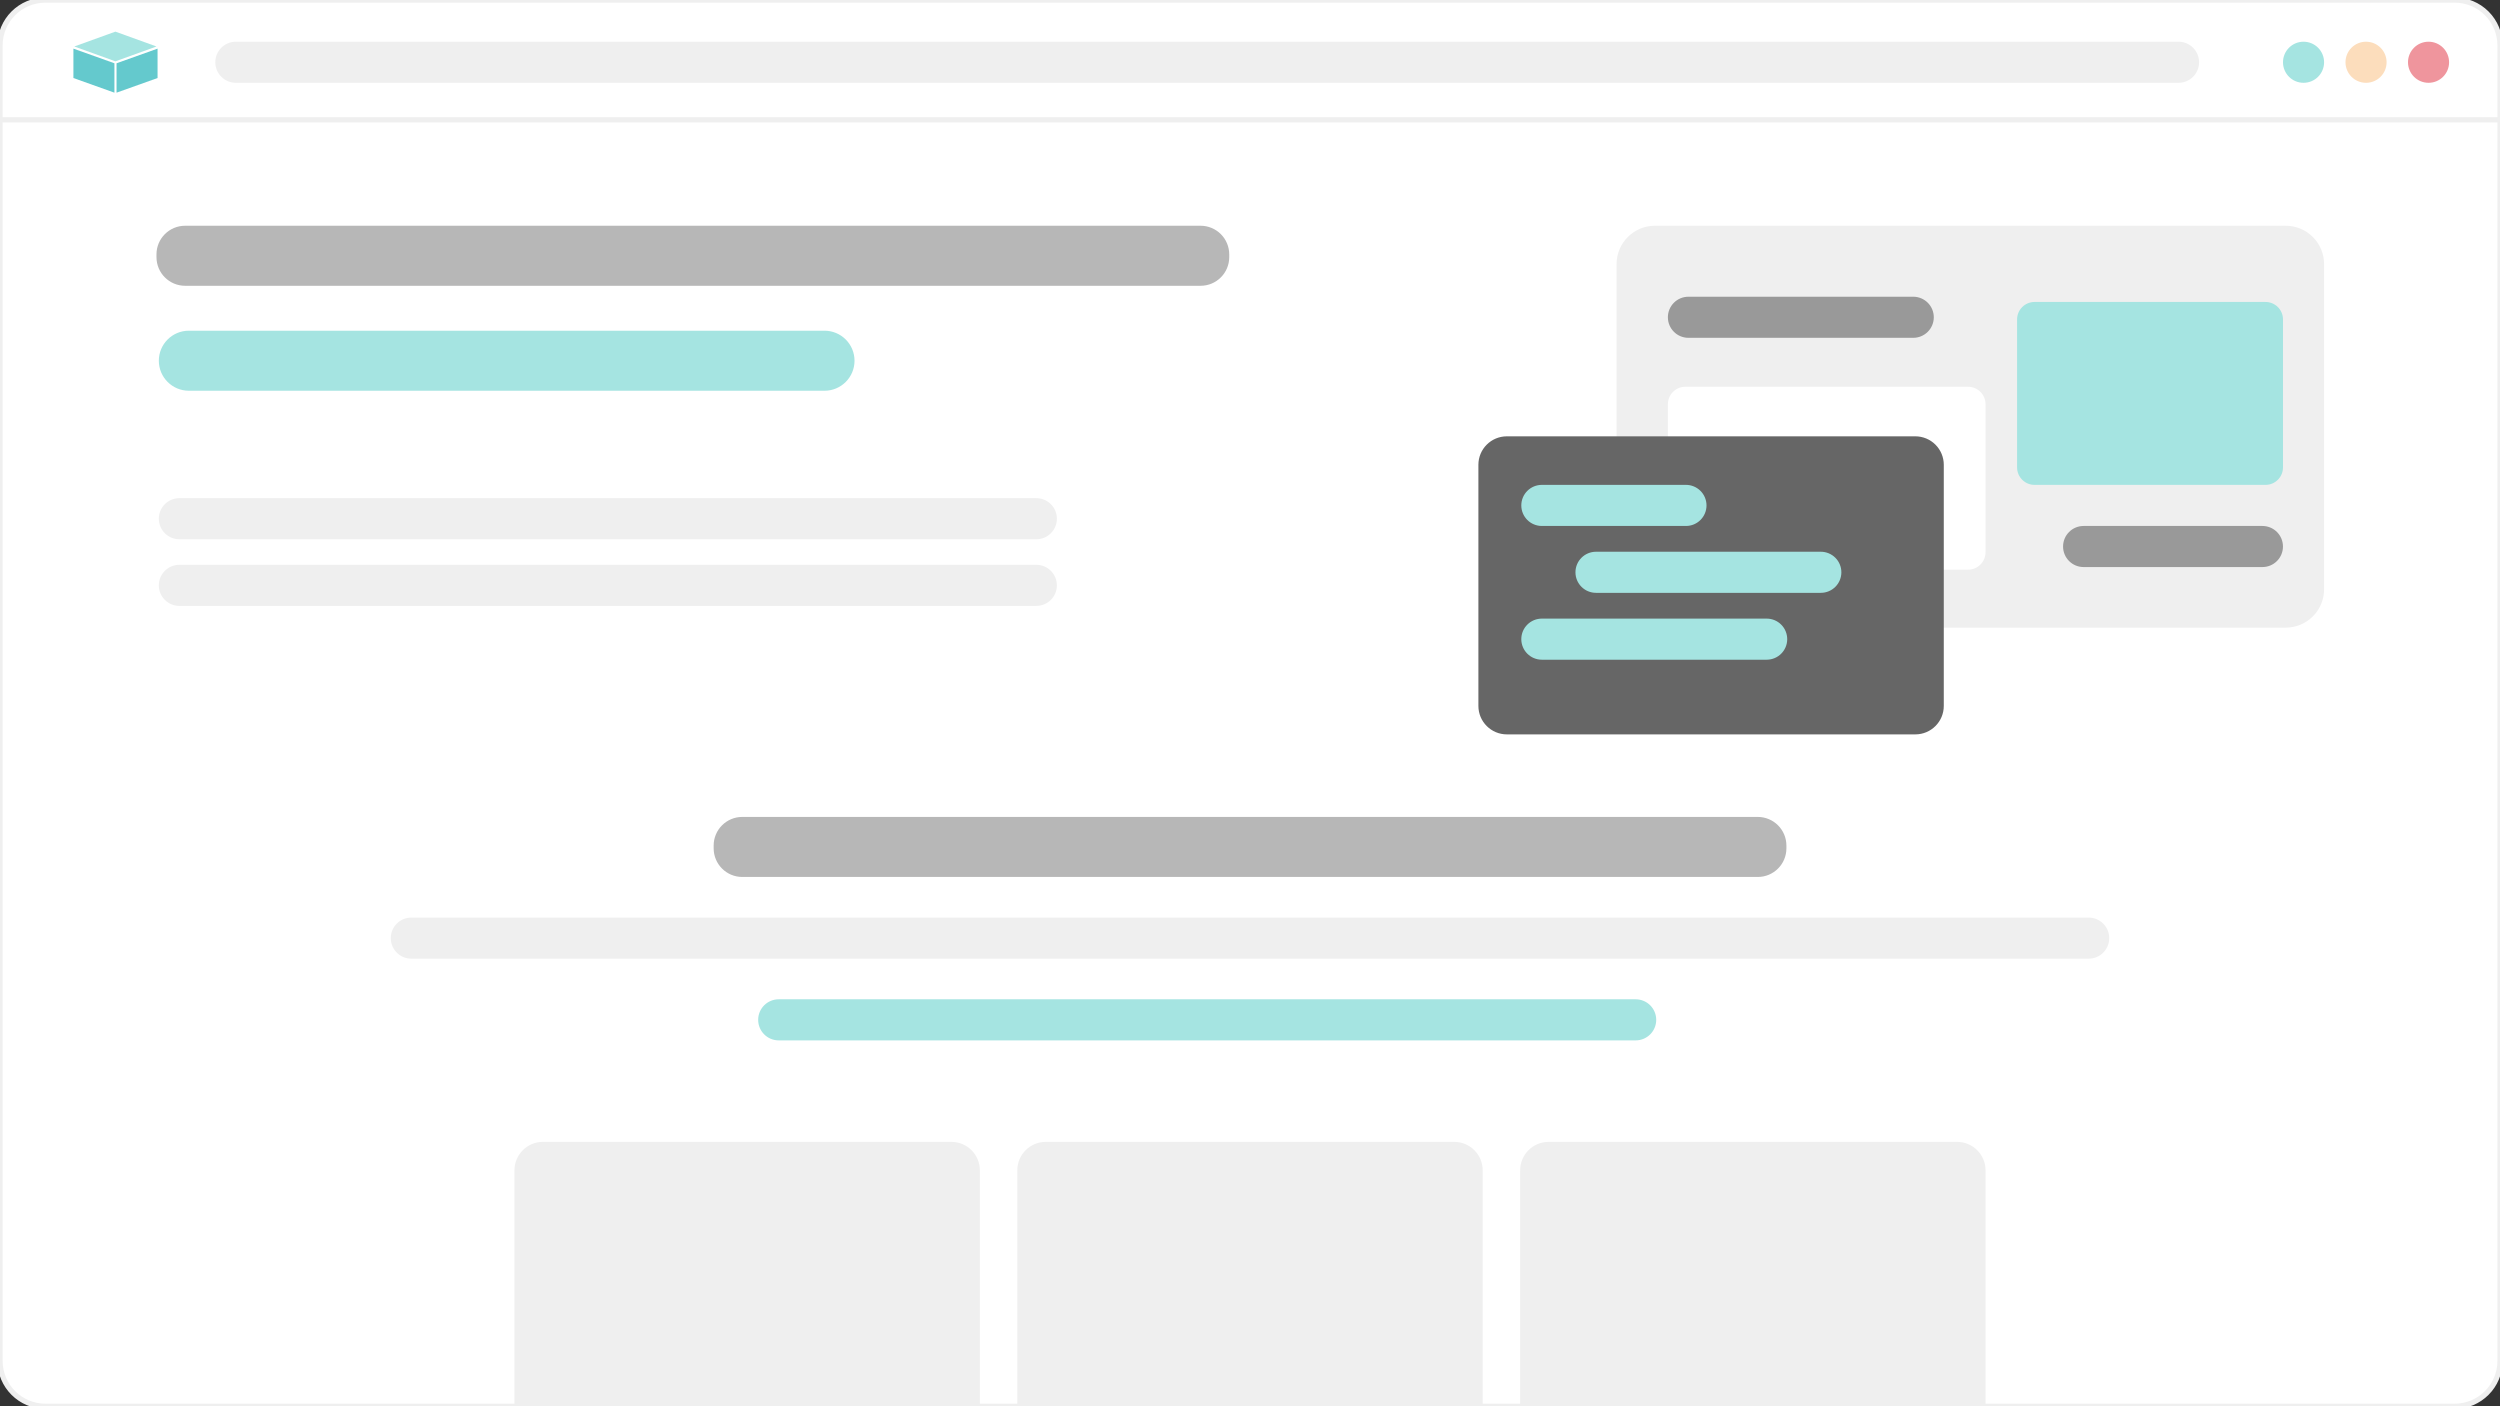 <svg version="1.1" viewBox="0.0 0.0 960.0 540.0" fill="none" stroke="none" stroke-linecap="square" stroke-miterlimit="10" xmlns:xlink="http://www.w3.org/1999/xlink" xmlns="http://www.w3.org/2000/svg"><rect x="0.0" y="0.0" width="960.0" height="540.0" fill="#333333" stroke="none"/><clipPath id="p.0"><path d="m0 0l960.0 0l0 540.0l-960.0 0l0 -540.0z" clip-rule="nonzero"/></clipPath><g clip-path="url(#p.0)"><path fill="#000000" fill-opacity="0.0" d="m0 0l960.0 0l0 540.0l-960.0 0z" fill-rule="evenodd"/><path fill="#ffffff" d="m0.01 17.463l0 0c0 -9.636 7.811 -17.447 17.447 -17.447l925.105 0c4.627 0 9.065 1.838 12.337 5.11c3.272 3.272 5.11 7.71 5.11 12.337l0 505.105c0 9.636 -7.811 17.447 -17.447 17.447l-925.105 0c-9.636 0 -17.447 -7.811 -17.447 -17.447z" fill-rule="evenodd"/><path stroke="#efefef" stroke-width="2.0" stroke-linejoin="round" stroke-linecap="butt" d="m0.01 17.463l0 0c0 -9.636 7.811 -17.447 17.447 -17.447l925.105 0c4.627 0 9.065 1.838 12.337 5.11c3.272 3.272 5.11 7.71 5.11 12.337l0 505.105c0 9.636 -7.811 17.447 -17.447 17.447l-925.105 0c-9.636 0 -17.447 -7.811 -17.447 -17.447z" fill-rule="evenodd"/><path fill="#000000" fill-opacity="0.0" d="m0.01 46.016l960.0 0" fill-rule="evenodd"/><path stroke="#efefef" stroke-width="2.0" stroke-linejoin="round" stroke-linecap="butt" d="m0.01 46.016l960.0 0" fill-rule="evenodd"/><path fill="#a5e4e1" d="m876.669 23.907l0 0c0 -4.357 3.532 -7.89 7.89 -7.89l0 0c2.092 0 4.099 0.831 5.579 2.311c1.48 1.48 2.311 3.486 2.311 5.579l0 0c0 4.357 -3.532 7.89 -7.89 7.89l0 0c-4.357 0 -7.89 -3.532 -7.89 -7.89z" fill-rule="evenodd"/><path fill="#fcddbc" d="m900.669 23.907l0 0c0 -4.357 3.532 -7.89 7.89 -7.89l0 0c2.092 0 4.099 0.831 5.579 2.311c1.48 1.48 2.311 3.486 2.311 5.579l0 0c0 4.357 -3.532 7.89 -7.89 7.89l0 0c-4.357 0 -7.89 -3.532 -7.89 -7.89z" fill-rule="evenodd"/><path fill="#ef959d" d="m924.669 23.907l0 0c0 -4.357 3.532 -7.89 7.89 -7.89l0 0c2.092 0 4.099 0.831 5.579 2.311c1.48 1.48 2.311 3.486 2.311 5.579l0 0c0 4.357 -3.532 7.89 -7.89 7.89l0 0c-4.357 0 -7.89 -3.532 -7.89 -7.89z" fill-rule="evenodd"/><path fill="#efefef" d="m82.68 23.906l0 0c0 -4.357 3.532 -7.89 7.89 -7.89l745.984 0c2.092 0 4.099 0.831 5.579 2.311c1.48 1.48 2.311 3.486 2.311 5.579l0 0l0 0c0 4.357 -3.532 7.89 -7.89 7.89l-745.984 0c-4.357 0 -7.89 -3.532 -7.89 -7.89z" fill-rule="evenodd"/><path fill="#a5e4e1" d="m44.307 12.148l15.78 5.701l-15.78 5.701l-15.78 -5.701z" fill-rule="evenodd"/><path fill="#64c9cd" d="m44.753 35.588l15.748 -5.624l0 -11.289l-15.748 5.624z" fill-rule="evenodd"/><path fill="#b7b7b7" d="m60.087 97.688l0 0c0 -6.077 4.926 -11.003 11.003 -11.003l389.932 0c2.918 0 5.717 1.159 7.78 3.223c2.063 2.063 3.223 4.862 3.223 7.78l0 1.05l0 0c0 6.077 -4.926 11.003 -11.003 11.003l-389.932 0c-6.077 0 -11.003 -4.926 -11.003 -11.003z" fill-rule="evenodd"/><path fill="#a5e4e1" d="m60.99 138.517l0 0c0 -6.367 5.161 -11.528 11.528 -11.528l244.094 0c3.057 0 5.989 1.215 8.151 3.376c2.162 2.162 3.376 5.094 3.376 8.151l0 0l0 0c0 6.367 -5.161 11.528 -11.528 11.528l-244.094 0c-6.366 0 -11.528 -5.161 -11.528 -11.528z" fill-rule="evenodd"/><path fill="#efefef" d="m60.99 199.184l0 0c0 -4.357 3.532 -7.89 7.89 -7.89l329.071 0c2.092 0 4.099 0.831 5.579 2.311c1.48 1.48 2.311 3.486 2.311 5.579l0 0l0 0c0 4.357 -3.532 7.89 -7.89 7.89l-329.071 0c-4.357 0 -7.89 -3.532 -7.89 -7.89z" fill-rule="evenodd"/><path fill="#efefef" d="m60.99 224.777l0 0c0 -4.357 3.532 -7.89 7.89 -7.89l329.071 0c2.092 0 4.099 0.831 5.579 2.311c1.48 1.48 2.311 3.486 2.311 5.579l0 0l0 0c0 4.357 -3.532 7.89 -7.89 7.89l-329.071 0c-4.357 0 -7.89 -3.532 -7.89 -7.89z" fill-rule="evenodd"/><path fill="#efefef" d="m620.764 101.427l0 0c0 -8.142 6.6 -14.742 14.742 -14.742l242.202 0c3.91 0 7.659 1.553 10.424 4.318c2.765 2.765 4.318 6.514 4.318 10.424l0 124.847c0 8.142 -6.6 14.742 -14.742 14.742l-242.202 0c-8.142 0 -14.742 -6.6 -14.742 -14.742z" fill-rule="evenodd"/><path fill="#ffffff" d="m640.465 155.226l0 0c0 -3.705 3.004 -6.709 6.709 -6.709l108.566 0c1.779 0 3.486 0.707 4.744 1.965c1.258 1.258 1.965 2.965 1.965 4.744l0 56.818c0 3.705 -3.004 6.709 -6.709 6.709l-108.566 0c-3.705 0 -6.709 -3.004 -6.709 -6.709z" fill-rule="evenodd"/><path fill="#666666" d="m567.703 178.481l0 0c0 -6.038 4.895 -10.933 10.933 -10.933l156.843 0c2.9 0 5.68 1.152 7.731 3.202c2.05 2.05 3.202 4.831 3.202 7.731l0 92.591c0 6.038 -4.895 10.933 -10.933 10.933l-156.843 0c-6.038 0 -10.933 -4.895 -10.933 -10.933z" fill-rule="evenodd"/><path fill="#a5e4e1" d="m584.181 194.081l0 0c0 -4.357 3.532 -7.89 7.89 -7.89l55.339 0c2.093 0 4.099 0.831 5.579 2.311c1.48 1.48 2.311 3.486 2.311 5.579l0 0l0 0c0 4.357 -3.532 7.89 -7.89 7.89l-55.339 0c-4.357 0 -7.89 -3.532 -7.89 -7.89z" fill-rule="evenodd"/><path fill="#a5e4e1" d="m604.976 219.759l0 0c0 -4.357 3.532 -7.89 7.89 -7.89l86.331 0c2.093 0 4.099 0.831 5.579 2.311c1.48 1.48 2.311 3.486 2.311 5.579l0 0l0 0c0 4.357 -3.532 7.89 -7.89 7.89l-86.331 0c-4.357 0 -7.89 -3.532 -7.89 -7.89z" fill-rule="evenodd"/><path fill="#a5e4e1" d="m584.181 245.436l0 0c0 -4.357 3.532 -7.89 7.89 -7.89l86.331 0c2.092 0 4.099 0.831 5.579 2.311c1.48 1.48 2.311 3.486 2.311 5.579l0 0l0 0c0 4.357 -3.532 7.89 -7.89 7.89l-86.331 0c-4.357 0 -7.89 -3.532 -7.89 -7.89z" fill-rule="evenodd"/><path fill="#a5e4e1" d="m774.559 122.664l0 0c0 -3.705 3.004 -6.709 6.709 -6.709l88.692 0c1.779 0 3.486 0.707 4.744 1.965c1.258 1.258 1.965 2.965 1.965 4.744l0 56.818c0 3.705 -3.004 6.709 -6.709 6.709l-88.692 0l0 0c-3.705 0 -6.709 -3.004 -6.709 -6.709z" fill-rule="evenodd"/><path fill="#999999" d="m640.465 121.832l0 0c0 -4.357 3.532 -7.89 7.89 -7.89l86.331 0c2.092 0 4.099 0.831 5.579 2.311c1.48 1.48 2.311 3.486 2.311 5.579l0 0l0 0c0 4.357 -3.532 7.89 -7.89 7.89l-86.331 0c-4.357 0 -7.89 -3.532 -7.89 -7.89z" fill-rule="evenodd"/><path fill="#999999" d="m792.218 209.861l0 0c0 -4.357 3.532 -7.89 7.89 -7.89l68.661 0c2.092 0 4.099 0.831 5.579 2.311c1.48 1.48 2.311 3.486 2.311 5.579l0 0l0 0c0 4.357 -3.532 7.89 -7.89 7.89l-68.661 0c-4.357 0 -7.89 -3.532 -7.89 -7.89z" fill-rule="evenodd"/><path fill="#b7b7b7" d="m274.042 324.701l0 0c0 -6.077 4.926 -11.003 11.003 -11.003l389.932 0c2.918 0 5.717 1.159 7.78 3.223c2.063 2.063 3.223 4.862 3.223 7.78l0 1.05l0 0c0 6.077 -4.926 11.003 -11.003 11.003l-389.932 0c-6.077 0 -11.003 -4.926 -11.003 -11.003z" fill-rule="evenodd"/><path fill="#efefef" d="m150.063 360.241l0 0c0 -4.357 3.532 -7.89 7.89 -7.89l644.095 0c2.092 0 4.099 0.831 5.579 2.311c1.48 1.48 2.311 3.486 2.311 5.579l0 0l0 0c0 4.357 -3.532 7.89 -7.89 7.89l-644.095 0c-4.357 0 -7.89 -3.532 -7.89 -7.89z" fill-rule="evenodd"/><path fill="#a5e4e1" d="m291.136 391.619l0 0c0 -4.357 3.532 -7.89 7.89 -7.89l329.071 0c2.093 0 4.099 0.831 5.579 2.311c1.48 1.48 2.311 3.486 2.311 5.579l0 0l0 0c0 4.357 -3.532 7.89 -7.89 7.89l-329.071 0c-4.357 0 -7.89 -3.532 -7.89 -7.89z" fill-rule="evenodd"/><path fill="#efefef" d="m390.646 449.411l0 0c0 -6.038 4.895 -10.933 10.933 -10.933l156.843 0c2.9 0 5.68 1.152 7.731 3.202c2.05 2.05 3.202 4.831 3.202 7.731l0 92.591c0 6.038 -4.895 10.933 -10.933 10.933l-156.843 0c-6.038 0 -10.933 -4.895 -10.933 -10.933z" fill-rule="evenodd"/><path fill="#efefef" d="m197.554 449.411l0 0c0 -6.038 4.895 -10.933 10.933 -10.933l156.843 0c2.9 0 5.68 1.152 7.731 3.202c2.05 2.05 3.202 4.831 3.202 7.731l0 92.591c0 6.038 -4.895 10.933 -10.933 10.933l-156.843 0c-6.038 0 -10.933 -4.895 -10.933 -10.933z" fill-rule="evenodd"/><path fill="#efefef" d="m583.738 449.41l0 0c0 -6.038 4.895 -10.933 10.933 -10.933l156.843 0c2.9 0 5.68 1.152 7.731 3.202c2.05 2.05 3.202 4.831 3.202 7.731l0 92.591c0 6.038 -4.895 10.933 -10.933 10.933l-156.843 0c-6.038 0 -10.933 -4.895 -10.933 -10.933z" fill-rule="evenodd"/><path fill="#64c9cd" d="m43.94 35.588l-15.748 -5.624l0 -11.289l15.748 5.624z" fill-rule="evenodd"/></g></svg>